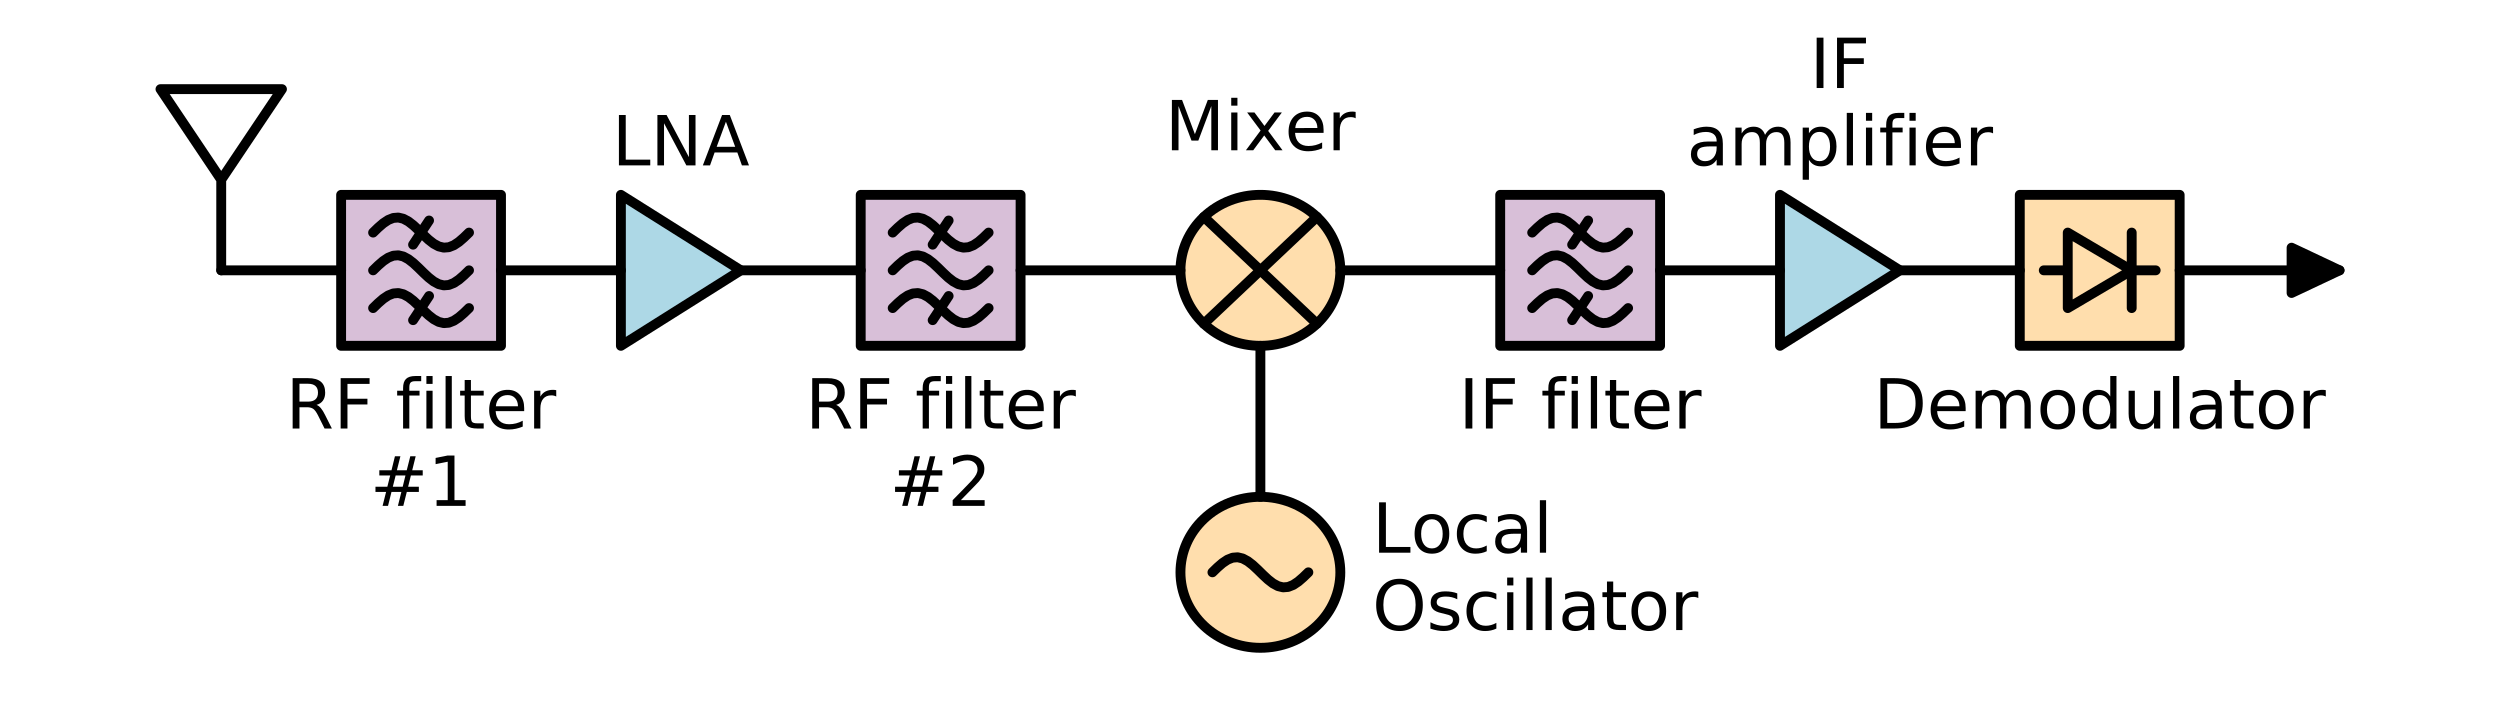 <?xml version="1.0" encoding="utf-8" standalone="no"?>
<!DOCTYPE svg PUBLIC "-//W3C//DTD SVG 1.1//EN"
  "http://www.w3.org/Graphics/SVG/1.1/DTD/svg11.dtd">
<!-- Created with matplotlib (https://matplotlib.org/) -->
<svg height="147.207pt" version="1.1" viewBox="0 0 506.653 147.207" width="506.653pt" xmlns="http://www.w3.org/2000/svg" xmlns:xlink="http://www.w3.org/1999/xlink">
 <defs>
  <style type="text/css">
*{stroke-linecap:butt;stroke-linejoin:round;white-space:pre;}
  </style>
 </defs>
 <g id="figure_1">
  <g id="patch_1">
   <path d="M 0 147.207 
L 506.653 147.207 
L 506.653 0 
L 0 0 
z
" style="fill:none;"/>
  </g>
  <g id="axes_1">
   <g id="patch_2">
    <path clip-path="url(#p82e06bd158)" d="M 255.433 70.086 
C 259.729 70.086 263.85 68.474 266.888 65.605 
C 269.926 62.736 271.633 58.844 271.633 54.786 
C 271.633 50.729 269.926 46.837 266.888 43.968 
C 263.85 41.098 259.729 39.486 255.433 39.486 
C 251.136 39.486 247.015 41.098 243.977 43.968 
C 240.94 46.837 239.233 50.729 239.233 54.786 
C 239.233 58.844 240.94 62.736 243.977 65.605 
C 247.015 68.474 251.136 70.086 255.433 70.086 
z
" style="fill:#ffdead;stroke:#000000;stroke-linejoin:miter;stroke-width:2;"/>
   </g>
   <g id="patch_3">
    <path clip-path="url(#p82e06bd158)" d="M 255.433 131.286 
C 259.729 131.286 263.85 129.674 266.888 126.805 
C 269.926 123.936 271.633 120.044 271.633 115.986 
C 271.633 111.929 269.926 108.037 266.888 105.168 
C 263.85 102.298 259.729 100.686 255.433 100.686 
C 251.136 100.686 247.015 102.298 243.977 105.168 
C 240.94 108.037 239.233 111.929 239.233 115.986 
C 239.233 120.044 240.94 123.936 243.977 126.805 
C 247.015 129.674 251.136 131.286 255.433 131.286 
z
" style="fill:#ffdead;stroke:#000000;stroke-linejoin:miter;stroke-width:2;"/>
   </g>
   <g id="patch_4">
    <path clip-path="url(#p82e06bd158)" d="M 474.133 54.786 
L 464.413 59.376 
L 464.413 54.802 
L 464.413 54.802 
L 464.413 54.771 
L 464.413 54.771 
L 464.413 50.196 
z
" style="stroke:#000000;stroke-linejoin:miter;stroke-width:2;"/>
   </g>
   <g id="patch_5">
    <path clip-path="url(#p82e06bd158)" d="M 69.133 54.786 
L 69.133 39.486 
L 101.533 39.486 
L 101.533 70.086 
L 69.133 70.086 
z
" style="fill:#d8bfd8;stroke:#d8bfd8;stroke-linejoin:miter;"/>
   </g>
   <g id="patch_6">
    <path clip-path="url(#p82e06bd158)" d="M 125.833 54.786 
L 125.833 70.086 
L 150.133 54.786 
L 125.833 39.486 
z
" style="fill:#add8e6;stroke:#add8e6;stroke-linejoin:miter;"/>
   </g>
   <g id="patch_7">
    <path clip-path="url(#p82e06bd158)" d="M 174.433 54.786 
L 174.433 39.486 
L 206.833 39.486 
L 206.833 70.086 
L 174.433 70.086 
z
" style="fill:#d8bfd8;stroke:#d8bfd8;stroke-linejoin:miter;"/>
   </g>
   <g id="patch_8">
    <path clip-path="url(#p82e06bd158)" d="M 304.033 54.786 
L 304.033 39.486 
L 336.433 39.486 
L 336.433 70.086 
L 304.033 70.086 
z
" style="fill:#d8bfd8;stroke:#d8bfd8;stroke-linejoin:miter;"/>
   </g>
   <g id="patch_9">
    <path clip-path="url(#p82e06bd158)" d="M 360.733 54.786 
L 360.733 70.086 
L 385.033 54.786 
L 360.733 39.486 
z
" style="fill:#add8e6;stroke:#add8e6;stroke-linejoin:miter;"/>
   </g>
   <g id="patch_10">
    <path clip-path="url(#p82e06bd158)" d="M 409.333 54.786 
L 409.333 39.486 
L 441.733 39.486 
L 441.733 70.086 
L 409.333 70.086 
z
" style="fill:#ffdead;stroke:#ffdead;stroke-linejoin:miter;"/>
   </g>
   <g id="line2d_1">
    <path clip-path="url(#p82e06bd158)" d="M 44.833 54.786 
L 44.833 36.426 
L 32.521 18.066 
L 57.145 18.066 
L 44.833 36.426 
" style="fill:none;stroke:#000000;stroke-linecap:round;stroke-width:2;"/>
   </g>
   <g id="line2d_2">
    <path clip-path="url(#p82e06bd158)" d="M 44.833 54.786 
L 56.983 54.786 
L 69.133 54.786 
" style="fill:none;stroke:#000000;stroke-linecap:round;stroke-width:2;"/>
   </g>
   <g id="line2d_3">
    <path clip-path="url(#p82e06bd158)" d="M 83.713 49.584 
L 86.953 44.688 
" style="fill:none;stroke:#000000;stroke-linecap:round;stroke-width:2;"/>
   </g>
   <g id="line2d_4">
    <path clip-path="url(#p82e06bd158)" d="M 83.713 64.884 
L 86.953 59.988 
" style="fill:none;stroke:#000000;stroke-linecap:round;stroke-width:2;"/>
   </g>
   <g id="line2d_5">
    <path clip-path="url(#p82e06bd158)" d="M 75.613 54.786 
L 76.636 53.793 
L 77.659 52.907 
L 78.682 52.225 
L 79.705 51.82 
L 80.728 51.737 
L 81.752 51.984 
L 82.775 52.535 
L 83.798 53.33 
L 84.821 54.283 
L 85.844 55.29 
L 86.867 56.243 
L 87.89 57.038 
L 88.914 57.589 
L 89.937 57.836 
L 90.96 57.753 
L 91.983 57.348 
L 93.006 56.666 
L 94.029 55.78 
L 95.053 54.786 
" style="fill:none;stroke:#000000;stroke-linecap:round;stroke-width:2;"/>
   </g>
   <g id="line2d_6">
    <path clip-path="url(#p82e06bd158)" d="M 75.613 47.136 
L 76.636 46.143 
L 77.659 45.257 
L 78.682 44.575 
L 79.705 44.17 
L 80.728 44.087 
L 81.752 44.334 
L 82.775 44.885 
L 83.798 45.68 
L 84.821 46.633 
L 85.844 47.64 
L 86.867 48.593 
L 87.89 49.388 
L 88.914 49.939 
L 89.937 50.186 
L 90.96 50.103 
L 91.983 49.698 
L 93.006 49.016 
L 94.029 48.13 
L 95.053 47.136 
" style="fill:none;stroke:#000000;stroke-linecap:round;stroke-width:2;"/>
   </g>
   <g id="line2d_7">
    <path clip-path="url(#p82e06bd158)" d="M 75.613 62.436 
L 76.636 61.443 
L 77.659 60.557 
L 78.682 59.875 
L 79.705 59.47 
L 80.728 59.387 
L 81.752 59.634 
L 82.775 60.185 
L 83.798 60.98 
L 84.821 61.933 
L 85.844 62.94 
L 86.867 63.893 
L 87.89 64.688 
L 88.914 65.239 
L 89.937 65.486 
L 90.96 65.403 
L 91.983 64.998 
L 93.006 64.316 
L 94.029 63.43 
L 95.053 62.436 
" style="fill:none;stroke:#000000;stroke-linecap:round;stroke-width:2;"/>
   </g>
   <g id="line2d_8">
    <path clip-path="url(#p82e06bd158)" d="M 69.133 54.786 
L 69.133 39.486 
L 101.533 39.486 
L 101.533 70.086 
L 69.133 70.086 
L 69.133 54.786 
" style="fill:none;stroke:#000000;stroke-linecap:round;stroke-width:2;"/>
   </g>
   <g id="line2d_9">
    <path clip-path="url(#p82e06bd158)" d="M 101.533 54.786 
L 113.683 54.786 
L 125.833 54.786 
" style="fill:none;stroke:#000000;stroke-linecap:round;stroke-width:2;"/>
   </g>
   <g id="line2d_10">
    <path clip-path="url(#p82e06bd158)" d="M 125.833 54.786 
L 125.833 70.086 
L 150.133 54.786 
L 125.833 39.486 
L 125.833 54.786 
" style="fill:none;stroke:#000000;stroke-linecap:round;stroke-width:2;"/>
   </g>
   <g id="line2d_11">
    <path clip-path="url(#p82e06bd158)" d="M 150.133 54.786 
L 162.283 54.786 
L 174.433 54.786 
" style="fill:none;stroke:#000000;stroke-linecap:round;stroke-width:2;"/>
   </g>
   <g id="line2d_12">
    <path clip-path="url(#p82e06bd158)" d="M 189.013 49.584 
L 192.253 44.688 
" style="fill:none;stroke:#000000;stroke-linecap:round;stroke-width:2;"/>
   </g>
   <g id="line2d_13">
    <path clip-path="url(#p82e06bd158)" d="M 189.013 64.884 
L 192.253 59.988 
" style="fill:none;stroke:#000000;stroke-linecap:round;stroke-width:2;"/>
   </g>
   <g id="line2d_14">
    <path clip-path="url(#p82e06bd158)" d="M 180.913 54.786 
L 181.936 53.793 
L 182.959 52.907 
L 183.982 52.225 
L 185.005 51.82 
L 186.028 51.737 
L 187.052 51.984 
L 188.075 52.535 
L 189.098 53.33 
L 190.121 54.283 
L 191.144 55.29 
L 192.167 56.243 
L 193.19 57.038 
L 194.214 57.589 
L 195.237 57.836 
L 196.26 57.753 
L 197.283 57.348 
L 198.306 56.666 
L 199.329 55.78 
L 200.353 54.786 
" style="fill:none;stroke:#000000;stroke-linecap:round;stroke-width:2;"/>
   </g>
   <g id="line2d_15">
    <path clip-path="url(#p82e06bd158)" d="M 180.913 47.136 
L 181.936 46.143 
L 182.959 45.257 
L 183.982 44.575 
L 185.005 44.17 
L 186.028 44.087 
L 187.052 44.334 
L 188.075 44.885 
L 189.098 45.68 
L 190.121 46.633 
L 191.144 47.64 
L 192.167 48.593 
L 193.19 49.388 
L 194.214 49.939 
L 195.237 50.186 
L 196.26 50.103 
L 197.283 49.698 
L 198.306 49.016 
L 199.329 48.13 
L 200.353 47.136 
" style="fill:none;stroke:#000000;stroke-linecap:round;stroke-width:2;"/>
   </g>
   <g id="line2d_16">
    <path clip-path="url(#p82e06bd158)" d="M 180.913 62.436 
L 181.936 61.443 
L 182.959 60.557 
L 183.982 59.875 
L 185.005 59.47 
L 186.028 59.387 
L 187.052 59.634 
L 188.075 60.185 
L 189.098 60.98 
L 190.121 61.933 
L 191.144 62.94 
L 192.167 63.893 
L 193.19 64.688 
L 194.214 65.239 
L 195.237 65.486 
L 196.26 65.403 
L 197.283 64.998 
L 198.306 64.316 
L 199.329 63.43 
L 200.353 62.436 
" style="fill:none;stroke:#000000;stroke-linecap:round;stroke-width:2;"/>
   </g>
   <g id="line2d_17">
    <path clip-path="url(#p82e06bd158)" d="M 174.433 54.786 
L 174.433 39.486 
L 206.833 39.486 
L 206.833 70.086 
L 174.433 70.086 
L 174.433 54.786 
" style="fill:none;stroke:#000000;stroke-linecap:round;stroke-width:2;"/>
   </g>
   <g id="line2d_18">
    <path clip-path="url(#p82e06bd158)" d="M 206.833 54.786 
L 223.033 54.786 
L 239.233 54.786 
" style="fill:none;stroke:#000000;stroke-linecap:round;stroke-width:2;"/>
   </g>
   <g id="line2d_19">
    <path clip-path="url(#p82e06bd158)" d="M 266.888 43.968 
L 243.977 65.605 
" style="fill:none;stroke:#000000;stroke-linecap:round;stroke-width:2;"/>
   </g>
   <g id="line2d_20">
    <path clip-path="url(#p82e06bd158)" d="M 266.888 65.605 
L 243.977 43.968 
" style="fill:none;stroke:#000000;stroke-linecap:round;stroke-width:2;"/>
   </g>
   <g id="line2d_21">
    <path clip-path="url(#p82e06bd158)" d="M 255.433 70.086 
L 255.433 85.386 
L 255.433 100.686 
" style="fill:none;stroke:#000000;stroke-linecap:round;stroke-width:2;"/>
   </g>
   <g id="line2d_22">
    <path clip-path="url(#p82e06bd158)" d="M 245.713 115.986 
L 246.736 114.993 
L 247.759 114.107 
L 248.782 113.425 
L 249.805 113.02 
L 250.828 112.937 
L 251.852 113.184 
L 252.875 113.735 
L 253.898 114.53 
L 254.921 115.483 
L 255.944 116.49 
L 256.967 117.443 
L 257.99 118.238 
L 259.014 118.789 
L 260.037 119.036 
L 261.06 118.953 
L 262.083 118.548 
L 263.106 117.866 
L 264.129 116.98 
L 265.153 115.986 
" style="fill:none;stroke:#000000;stroke-linecap:round;stroke-width:2;"/>
   </g>
   <g id="line2d_23">
    <path clip-path="url(#p82e06bd158)" d="M 271.633 54.786 
L 287.833 54.786 
L 304.033 54.786 
" style="fill:none;stroke:#000000;stroke-linecap:round;stroke-width:2;"/>
   </g>
   <g id="line2d_24">
    <path clip-path="url(#p82e06bd158)" d="M 318.613 49.584 
L 321.853 44.688 
" style="fill:none;stroke:#000000;stroke-linecap:round;stroke-width:2;"/>
   </g>
   <g id="line2d_25">
    <path clip-path="url(#p82e06bd158)" d="M 318.613 64.884 
L 321.853 59.988 
" style="fill:none;stroke:#000000;stroke-linecap:round;stroke-width:2;"/>
   </g>
   <g id="line2d_26">
    <path clip-path="url(#p82e06bd158)" d="M 310.513 54.786 
L 311.536 53.793 
L 312.559 52.907 
L 313.582 52.225 
L 314.605 51.82 
L 315.628 51.737 
L 316.652 51.984 
L 317.675 52.535 
L 318.698 53.33 
L 319.721 54.283 
L 320.744 55.29 
L 321.767 56.243 
L 322.79 57.038 
L 323.814 57.589 
L 324.837 57.836 
L 325.86 57.753 
L 326.883 57.348 
L 327.906 56.666 
L 328.929 55.78 
L 329.953 54.786 
" style="fill:none;stroke:#000000;stroke-linecap:round;stroke-width:2;"/>
   </g>
   <g id="line2d_27">
    <path clip-path="url(#p82e06bd158)" d="M 310.513 47.136 
L 311.536 46.143 
L 312.559 45.257 
L 313.582 44.575 
L 314.605 44.17 
L 315.628 44.087 
L 316.652 44.334 
L 317.675 44.885 
L 318.698 45.68 
L 319.721 46.633 
L 320.744 47.64 
L 321.767 48.593 
L 322.79 49.388 
L 323.814 49.939 
L 324.837 50.186 
L 325.86 50.103 
L 326.883 49.698 
L 327.906 49.016 
L 328.929 48.13 
L 329.953 47.136 
" style="fill:none;stroke:#000000;stroke-linecap:round;stroke-width:2;"/>
   </g>
   <g id="line2d_28">
    <path clip-path="url(#p82e06bd158)" d="M 310.513 62.436 
L 311.536 61.443 
L 312.559 60.557 
L 313.582 59.875 
L 314.605 59.47 
L 315.628 59.387 
L 316.652 59.634 
L 317.675 60.185 
L 318.698 60.98 
L 319.721 61.933 
L 320.744 62.94 
L 321.767 63.893 
L 322.79 64.688 
L 323.814 65.239 
L 324.837 65.486 
L 325.86 65.403 
L 326.883 64.998 
L 327.906 64.316 
L 328.929 63.43 
L 329.953 62.436 
" style="fill:none;stroke:#000000;stroke-linecap:round;stroke-width:2;"/>
   </g>
   <g id="line2d_29">
    <path clip-path="url(#p82e06bd158)" d="M 304.033 54.786 
L 304.033 39.486 
L 336.433 39.486 
L 336.433 70.086 
L 304.033 70.086 
L 304.033 54.786 
" style="fill:none;stroke:#000000;stroke-linecap:round;stroke-width:2;"/>
   </g>
   <g id="line2d_30">
    <path clip-path="url(#p82e06bd158)" d="M 336.433 54.786 
L 348.583 54.786 
L 360.733 54.786 
" style="fill:none;stroke:#000000;stroke-linecap:round;stroke-width:2;"/>
   </g>
   <g id="line2d_31">
    <path clip-path="url(#p82e06bd158)" d="M 360.733 54.786 
L 360.733 70.086 
L 385.033 54.786 
L 360.733 39.486 
L 360.733 54.786 
" style="fill:none;stroke:#000000;stroke-linecap:round;stroke-width:2;"/>
   </g>
   <g id="line2d_32">
    <path clip-path="url(#p82e06bd158)" d="M 385.033 54.786 
L 397.183 54.786 
L 409.333 54.786 
" style="fill:none;stroke:#000000;stroke-linecap:round;stroke-width:2;"/>
   </g>
   <g id="line2d_33">
    <path clip-path="url(#p82e06bd158)" d="M 414.193 54.786 
L 436.873 54.786 
" style="fill:none;stroke:#000000;stroke-linecap:round;stroke-width:2;"/>
   </g>
   <g id="line2d_34">
    <path clip-path="url(#p82e06bd158)" d="M 432.013 47.136 
L 432.013 62.436 
" style="fill:none;stroke:#000000;stroke-linecap:round;stroke-width:2;"/>
   </g>
   <g id="line2d_35">
    <path clip-path="url(#p82e06bd158)" d="M 409.333 54.786 
L 409.333 39.486 
L 441.733 39.486 
L 441.733 70.086 
L 409.333 70.086 
L 409.333 54.786 
" style="fill:none;stroke:#000000;stroke-linecap:round;stroke-width:2;"/>
   </g>
   <g id="line2d_36">
    <path clip-path="url(#p82e06bd158)" d="M 441.733 54.786 
L 457.933 54.786 
L 474.133 54.786 
" style="fill:none;stroke:#000000;stroke-linecap:round;stroke-width:2;"/>
   </g>
   <g id="patch_11">
    <path clip-path="url(#p82e06bd158)" d="M 432.013 54.786 
L 419.053 47.136 
L 419.053 62.436 
z
" style="fill:#ffdead;stroke:#000000;stroke-linejoin:miter;stroke-width:2;"/>
   </g>
   <g id="text_1">
    <!-- RF filter -->
    <defs>
     <path d="M 44.391 34.188 
Q 47.562 33.109 50.562 29.594 
Q 53.562 26.078 56.594 19.922 
L 66.609 0 
L 56 0 
L 46.688 18.703 
Q 43.062 26.031 39.672 28.422 
Q 36.281 30.812 30.422 30.812 
L 19.672 30.812 
L 19.672 0 
L 9.812 0 
L 9.812 72.906 
L 32.078 72.906 
Q 44.578 72.906 50.734 67.672 
Q 56.891 62.453 56.891 51.906 
Q 56.891 45.016 53.688 40.469 
Q 50.484 35.938 44.391 34.188 
z
M 19.672 64.797 
L 19.672 38.922 
L 32.078 38.922 
Q 39.203 38.922 42.844 42.219 
Q 46.484 45.516 46.484 51.906 
Q 46.484 58.297 42.844 61.547 
Q 39.203 64.797 32.078 64.797 
z
" id="DejaVuSans-82"/>
     <path d="M 9.812 72.906 
L 51.703 72.906 
L 51.703 64.594 
L 19.672 64.594 
L 19.672 43.109 
L 48.578 43.109 
L 48.578 34.812 
L 19.672 34.812 
L 19.672 0 
L 9.812 0 
z
" id="DejaVuSans-70"/>
     <path id="DejaVuSans-32"/>
     <path d="M 37.109 75.984 
L 37.109 68.5 
L 28.516 68.5 
Q 23.688 68.5 21.797 66.547 
Q 19.922 64.594 19.922 59.516 
L 19.922 54.688 
L 34.719 54.688 
L 34.719 47.703 
L 19.922 47.703 
L 19.922 0 
L 10.891 0 
L 10.891 47.703 
L 2.297 47.703 
L 2.297 54.688 
L 10.891 54.688 
L 10.891 58.5 
Q 10.891 67.625 15.141 71.797 
Q 19.391 75.984 28.609 75.984 
z
" id="DejaVuSans-102"/>
     <path d="M 9.422 54.688 
L 18.406 54.688 
L 18.406 0 
L 9.422 0 
z
M 9.422 75.984 
L 18.406 75.984 
L 18.406 64.594 
L 9.422 64.594 
z
" id="DejaVuSans-105"/>
     <path d="M 9.422 75.984 
L 18.406 75.984 
L 18.406 0 
L 9.422 0 
z
" id="DejaVuSans-108"/>
     <path d="M 18.312 70.219 
L 18.312 54.688 
L 36.812 54.688 
L 36.812 47.703 
L 18.312 47.703 
L 18.312 18.016 
Q 18.312 11.328 20.141 9.422 
Q 21.969 7.516 27.594 7.516 
L 36.812 7.516 
L 36.812 0 
L 27.594 0 
Q 17.188 0 13.234 3.875 
Q 9.281 7.766 9.281 18.016 
L 9.281 47.703 
L 2.688 47.703 
L 2.688 54.688 
L 9.281 54.688 
L 9.281 70.219 
z
" id="DejaVuSans-116"/>
     <path d="M 56.203 29.594 
L 56.203 25.203 
L 14.891 25.203 
Q 15.484 15.922 20.484 11.062 
Q 25.484 6.203 34.422 6.203 
Q 39.594 6.203 44.453 7.469 
Q 49.312 8.734 54.109 11.281 
L 54.109 2.781 
Q 49.266 0.734 44.188 -0.344 
Q 39.109 -1.422 33.891 -1.422 
Q 20.797 -1.422 13.156 6.188 
Q 5.516 13.812 5.516 26.812 
Q 5.516 40.234 12.766 48.109 
Q 20.016 56 32.328 56 
Q 43.359 56 49.781 48.891 
Q 56.203 41.797 56.203 29.594 
z
M 47.219 32.234 
Q 47.125 39.594 43.094 43.984 
Q 39.062 48.391 32.422 48.391 
Q 24.906 48.391 20.391 44.141 
Q 15.875 39.891 15.188 32.172 
z
" id="DejaVuSans-101"/>
     <path d="M 41.109 46.297 
Q 39.594 47.172 37.812 47.578 
Q 36.031 48 33.891 48 
Q 26.266 48 22.188 43.047 
Q 18.109 38.094 18.109 28.812 
L 18.109 0 
L 9.078 0 
L 9.078 54.688 
L 18.109 54.688 
L 18.109 46.188 
Q 20.953 51.172 25.484 53.578 
Q 30.031 56 36.531 56 
Q 37.453 56 38.578 55.875 
Q 39.703 55.766 41.062 55.516 
z
" id="DejaVuSans-114"/>
    </defs>
    <g transform="translate(57.935 86.844)scale(0.14 -0.14)">
     <use xlink:href="#DejaVuSans-82"/>
     <use x="69.482" xlink:href="#DejaVuSans-70"/>
     <use x="127.002" xlink:href="#DejaVuSans-32"/>
     <use x="158.789" xlink:href="#DejaVuSans-102"/>
     <use x="193.994" xlink:href="#DejaVuSans-105"/>
     <use x="221.777" xlink:href="#DejaVuSans-108"/>
     <use x="249.561" xlink:href="#DejaVuSans-116"/>
     <use x="288.77" xlink:href="#DejaVuSans-101"/>
     <use x="350.293" xlink:href="#DejaVuSans-114"/>
    </g>
    <!-- #1 -->
    <defs>
     <path d="M 51.125 44 
L 36.922 44 
L 32.812 27.688 
L 47.125 27.688 
z
M 43.797 71.781 
L 38.719 51.516 
L 52.984 51.516 
L 58.109 71.781 
L 65.922 71.781 
L 60.891 51.516 
L 76.125 51.516 
L 76.125 44 
L 58.984 44 
L 54.984 27.688 
L 70.516 27.688 
L 70.516 20.219 
L 53.078 20.219 
L 48 0 
L 40.188 0 
L 45.219 20.219 
L 30.906 20.219 
L 25.875 0 
L 18.016 0 
L 23.094 20.219 
L 7.719 20.219 
L 7.719 27.688 
L 24.906 27.688 
L 29 44 
L 13.281 44 
L 13.281 51.516 
L 30.906 51.516 
L 35.891 71.781 
z
" id="DejaVuSans-35"/>
     <path d="M 12.406 8.297 
L 28.516 8.297 
L 28.516 63.922 
L 10.984 60.406 
L 10.984 69.391 
L 28.422 72.906 
L 38.281 72.906 
L 38.281 8.297 
L 54.391 8.297 
L 54.391 0 
L 12.406 0 
z
" id="DejaVuSans-49"/>
    </defs>
    <g transform="translate(75.013 102.521)scale(0.14 -0.14)">
     <use xlink:href="#DejaVuSans-35"/>
     <use x="83.789" xlink:href="#DejaVuSans-49"/>
    </g>
   </g>
   <g id="text_2">
    <!-- LNA -->
    <defs>
     <path d="M 9.812 72.906 
L 19.672 72.906 
L 19.672 8.297 
L 55.172 8.297 
L 55.172 0 
L 9.812 0 
z
" id="DejaVuSans-76"/>
     <path d="M 9.812 72.906 
L 23.094 72.906 
L 55.422 11.922 
L 55.422 72.906 
L 64.984 72.906 
L 64.984 0 
L 51.703 0 
L 19.391 60.984 
L 19.391 0 
L 9.812 0 
z
" id="DejaVuSans-78"/>
     <path d="M 34.188 63.188 
L 20.797 26.906 
L 47.609 26.906 
z
M 28.609 72.906 
L 39.797 72.906 
L 67.578 0 
L 57.328 0 
L 50.688 18.703 
L 17.828 18.703 
L 11.188 0 
L 0.781 0 
z
" id="DejaVuSans-65"/>
    </defs>
    <g transform="translate(124.057 33.515)scale(0.14 -0.14)">
     <use xlink:href="#DejaVuSans-76"/>
     <use x="55.713" xlink:href="#DejaVuSans-78"/>
     <use x="130.518" xlink:href="#DejaVuSans-65"/>
    </g>
   </g>
   <g id="text_3">
    <!-- RF filter -->
    <g transform="translate(163.235 86.844)scale(0.14 -0.14)">
     <use xlink:href="#DejaVuSans-82"/>
     <use x="69.482" xlink:href="#DejaVuSans-70"/>
     <use x="127.002" xlink:href="#DejaVuSans-32"/>
     <use x="158.789" xlink:href="#DejaVuSans-102"/>
     <use x="193.994" xlink:href="#DejaVuSans-105"/>
     <use x="221.777" xlink:href="#DejaVuSans-108"/>
     <use x="249.561" xlink:href="#DejaVuSans-116"/>
     <use x="288.77" xlink:href="#DejaVuSans-101"/>
     <use x="350.293" xlink:href="#DejaVuSans-114"/>
    </g>
    <!-- #2 -->
    <defs>
     <path d="M 19.188 8.297 
L 53.609 8.297 
L 53.609 0 
L 7.328 0 
L 7.328 8.297 
Q 12.938 14.109 22.625 23.891 
Q 32.328 33.688 34.812 36.531 
Q 39.547 41.844 41.422 45.531 
Q 43.312 49.219 43.312 52.781 
Q 43.312 58.594 39.234 62.25 
Q 35.156 65.922 28.609 65.922 
Q 23.969 65.922 18.812 64.312 
Q 13.672 62.703 7.812 59.422 
L 7.812 69.391 
Q 13.766 71.781 18.938 73 
Q 24.125 74.219 28.422 74.219 
Q 39.75 74.219 46.484 68.547 
Q 53.219 62.891 53.219 53.422 
Q 53.219 48.922 51.531 44.891 
Q 49.859 40.875 45.406 35.406 
Q 44.188 33.984 37.641 27.219 
Q 31.109 20.453 19.188 8.297 
z
" id="DejaVuSans-50"/>
    </defs>
    <g transform="translate(180.313 102.521)scale(0.14 -0.14)">
     <use xlink:href="#DejaVuSans-35"/>
     <use x="83.789" xlink:href="#DejaVuSans-50"/>
    </g>
   </g>
   <g id="text_4">
    <!-- Mixer -->
    <defs>
     <path d="M 9.812 72.906 
L 24.516 72.906 
L 43.109 23.297 
L 61.812 72.906 
L 76.516 72.906 
L 76.516 0 
L 66.891 0 
L 66.891 64.016 
L 48.094 14.016 
L 38.188 14.016 
L 19.391 64.016 
L 19.391 0 
L 9.812 0 
z
" id="DejaVuSans-77"/>
     <path d="M 54.891 54.688 
L 35.109 28.078 
L 55.906 0 
L 45.312 0 
L 29.391 21.484 
L 13.484 0 
L 2.875 0 
L 24.125 28.609 
L 4.688 54.688 
L 15.281 54.688 
L 29.781 35.203 
L 44.281 54.688 
z
" id="DejaVuSans-120"/>
    </defs>
    <g transform="translate(236.124 30.455)scale(0.14 -0.14)">
     <use xlink:href="#DejaVuSans-77"/>
     <use x="86.279" xlink:href="#DejaVuSans-105"/>
     <use x="114.062" xlink:href="#DejaVuSans-120"/>
     <use x="173.195" xlink:href="#DejaVuSans-101"/>
     <use x="234.719" xlink:href="#DejaVuSans-114"/>
    </g>
   </g>
   <g id="text_5">
    <!-- Local -->
    <defs>
     <path d="M 30.609 48.391 
Q 23.391 48.391 19.188 42.75 
Q 14.984 37.109 14.984 27.297 
Q 14.984 17.484 19.156 11.844 
Q 23.344 6.203 30.609 6.203 
Q 37.797 6.203 41.984 11.859 
Q 46.188 17.531 46.188 27.297 
Q 46.188 37.016 41.984 42.703 
Q 37.797 48.391 30.609 48.391 
z
M 30.609 56 
Q 42.328 56 49.016 48.375 
Q 55.719 40.766 55.719 27.297 
Q 55.719 13.875 49.016 6.219 
Q 42.328 -1.422 30.609 -1.422 
Q 18.844 -1.422 12.172 6.219 
Q 5.516 13.875 5.516 27.297 
Q 5.516 40.766 12.172 48.375 
Q 18.844 56 30.609 56 
z
" id="DejaVuSans-111"/>
     <path d="M 48.781 52.594 
L 48.781 44.188 
Q 44.969 46.297 41.141 47.344 
Q 37.312 48.391 33.406 48.391 
Q 24.656 48.391 19.812 42.844 
Q 14.984 37.312 14.984 27.297 
Q 14.984 17.281 19.812 11.734 
Q 24.656 6.203 33.406 6.203 
Q 37.312 6.203 41.141 7.25 
Q 44.969 8.297 48.781 10.406 
L 48.781 2.094 
Q 45.016 0.344 40.984 -0.531 
Q 36.969 -1.422 32.422 -1.422 
Q 20.062 -1.422 12.781 6.344 
Q 5.516 14.109 5.516 27.297 
Q 5.516 40.672 12.859 48.328 
Q 20.219 56 33.016 56 
Q 37.156 56 41.109 55.141 
Q 45.062 54.297 48.781 52.594 
z
" id="DejaVuSans-99"/>
     <path d="M 34.281 27.484 
Q 23.391 27.484 19.188 25 
Q 14.984 22.516 14.984 16.5 
Q 14.984 11.719 18.141 8.906 
Q 21.297 6.109 26.703 6.109 
Q 34.188 6.109 38.703 11.406 
Q 43.219 16.703 43.219 25.484 
L 43.219 27.484 
z
M 52.203 31.203 
L 52.203 0 
L 43.219 0 
L 43.219 8.297 
Q 40.141 3.328 35.547 0.953 
Q 30.953 -1.422 24.312 -1.422 
Q 15.922 -1.422 10.953 3.297 
Q 6 8.016 6 15.922 
Q 6 25.141 12.172 29.828 
Q 18.359 34.516 30.609 34.516 
L 43.219 34.516 
L 43.219 35.406 
Q 43.219 41.609 39.141 45 
Q 35.062 48.391 27.688 48.391 
Q 23 48.391 18.547 47.266 
Q 14.109 46.141 10.016 43.891 
L 10.016 52.203 
Q 14.938 54.109 19.578 55.047 
Q 24.219 56 28.609 56 
Q 40.484 56 46.344 49.844 
Q 52.203 43.703 52.203 31.203 
z
" id="DejaVuSans-97"/>
    </defs>
    <g transform="translate(278.113 112.011)scale(0.14 -0.14)">
     <use xlink:href="#DejaVuSans-76"/>
     <use x="55.697" xlink:href="#DejaVuSans-111"/>
     <use x="116.879" xlink:href="#DejaVuSans-99"/>
     <use x="171.859" xlink:href="#DejaVuSans-97"/>
     <use x="233.139" xlink:href="#DejaVuSans-108"/>
    </g>
    <!-- Oscillator -->
    <defs>
     <path d="M 39.406 66.219 
Q 28.656 66.219 22.328 58.203 
Q 16.016 50.203 16.016 36.375 
Q 16.016 22.609 22.328 14.594 
Q 28.656 6.594 39.406 6.594 
Q 50.141 6.594 56.422 14.594 
Q 62.703 22.609 62.703 36.375 
Q 62.703 50.203 56.422 58.203 
Q 50.141 66.219 39.406 66.219 
z
M 39.406 74.219 
Q 54.734 74.219 63.906 63.938 
Q 73.094 53.656 73.094 36.375 
Q 73.094 19.141 63.906 8.859 
Q 54.734 -1.422 39.406 -1.422 
Q 24.031 -1.422 14.812 8.828 
Q 5.609 19.094 5.609 36.375 
Q 5.609 53.656 14.812 63.938 
Q 24.031 74.219 39.406 74.219 
z
" id="DejaVuSans-79"/>
     <path d="M 44.281 53.078 
L 44.281 44.578 
Q 40.484 46.531 36.375 47.5 
Q 32.281 48.484 27.875 48.484 
Q 21.188 48.484 17.844 46.438 
Q 14.5 44.391 14.5 40.281 
Q 14.5 37.156 16.891 35.375 
Q 19.281 33.594 26.516 31.984 
L 29.594 31.297 
Q 39.156 29.25 43.188 25.516 
Q 47.219 21.781 47.219 15.094 
Q 47.219 7.469 41.188 3.016 
Q 35.156 -1.422 24.609 -1.422 
Q 20.219 -1.422 15.453 -0.562 
Q 10.688 0.297 5.422 2 
L 5.422 11.281 
Q 10.406 8.688 15.234 7.391 
Q 20.062 6.109 24.812 6.109 
Q 31.156 6.109 34.562 8.281 
Q 37.984 10.453 37.984 14.406 
Q 37.984 18.062 35.516 20.016 
Q 33.062 21.969 24.703 23.781 
L 21.578 24.516 
Q 13.234 26.266 9.516 29.906 
Q 5.812 33.547 5.812 39.891 
Q 5.812 47.609 11.281 51.797 
Q 16.75 56 26.812 56 
Q 31.781 56 36.172 55.266 
Q 40.578 54.547 44.281 53.078 
z
" id="DejaVuSans-115"/>
    </defs>
    <g transform="translate(278.113 127.688)scale(0.14 -0.14)">
     <use xlink:href="#DejaVuSans-79"/>
     <use x="78.711" xlink:href="#DejaVuSans-115"/>
     <use x="130.811" xlink:href="#DejaVuSans-99"/>
     <use x="185.791" xlink:href="#DejaVuSans-105"/>
     <use x="213.574" xlink:href="#DejaVuSans-108"/>
     <use x="241.357" xlink:href="#DejaVuSans-108"/>
     <use x="269.141" xlink:href="#DejaVuSans-97"/>
     <use x="330.42" xlink:href="#DejaVuSans-116"/>
     <use x="369.629" xlink:href="#DejaVuSans-111"/>
     <use x="430.811" xlink:href="#DejaVuSans-114"/>
    </g>
   </g>
   <g id="text_6">
    <!-- IF filter -->
    <defs>
     <path d="M 9.812 72.906 
L 19.672 72.906 
L 19.672 0 
L 9.812 0 
z
" id="DejaVuSans-73"/>
    </defs>
    <g transform="translate(295.634 86.844)scale(0.14 -0.14)">
     <use xlink:href="#DejaVuSans-73"/>
     <use x="29.492" xlink:href="#DejaVuSans-70"/>
     <use x="87.012" xlink:href="#DejaVuSans-32"/>
     <use x="118.799" xlink:href="#DejaVuSans-102"/>
     <use x="154.004" xlink:href="#DejaVuSans-105"/>
     <use x="181.787" xlink:href="#DejaVuSans-108"/>
     <use x="209.57" xlink:href="#DejaVuSans-116"/>
     <use x="248.779" xlink:href="#DejaVuSans-101"/>
     <use x="310.303" xlink:href="#DejaVuSans-114"/>
    </g>
   </g>
   <g id="text_7">
    <!-- IF -->
    <g transform="translate(366.792 17.838)scale(0.14 -0.14)">
     <use xlink:href="#DejaVuSans-73"/>
     <use x="29.492" xlink:href="#DejaVuSans-70"/>
    </g>
    <!-- amplifier -->
    <defs>
     <path d="M 52 44.188 
Q 55.375 50.25 60.062 53.125 
Q 64.75 56 71.094 56 
Q 79.641 56 84.281 50.016 
Q 88.922 44.047 88.922 33.016 
L 88.922 0 
L 79.891 0 
L 79.891 32.719 
Q 79.891 40.578 77.094 44.375 
Q 74.312 48.188 68.609 48.188 
Q 61.625 48.188 57.562 43.547 
Q 53.516 38.922 53.516 30.906 
L 53.516 0 
L 44.484 0 
L 44.484 32.719 
Q 44.484 40.625 41.703 44.406 
Q 38.922 48.188 33.109 48.188 
Q 26.219 48.188 22.156 43.531 
Q 18.109 38.875 18.109 30.906 
L 18.109 0 
L 9.078 0 
L 9.078 54.688 
L 18.109 54.688 
L 18.109 46.188 
Q 21.188 51.219 25.484 53.609 
Q 29.781 56 35.688 56 
Q 41.656 56 45.828 52.969 
Q 50 49.953 52 44.188 
z
" id="DejaVuSans-109"/>
     <path d="M 18.109 8.203 
L 18.109 -20.797 
L 9.078 -20.797 
L 9.078 54.688 
L 18.109 54.688 
L 18.109 46.391 
Q 20.953 51.266 25.266 53.625 
Q 29.594 56 35.594 56 
Q 45.562 56 51.781 48.094 
Q 58.016 40.188 58.016 27.297 
Q 58.016 14.406 51.781 6.484 
Q 45.562 -1.422 35.594 -1.422 
Q 29.594 -1.422 25.266 0.953 
Q 20.953 3.328 18.109 8.203 
z
M 48.688 27.297 
Q 48.688 37.203 44.609 42.844 
Q 40.531 48.484 33.406 48.484 
Q 26.266 48.484 22.188 42.844 
Q 18.109 37.203 18.109 27.297 
Q 18.109 17.391 22.188 11.75 
Q 26.266 6.109 33.406 6.109 
Q 40.531 6.109 44.609 11.75 
Q 48.688 17.391 48.688 27.297 
z
" id="DejaVuSans-112"/>
    </defs>
    <g transform="translate(341.847 33.515)scale(0.14 -0.14)">
     <use xlink:href="#DejaVuSans-97"/>
     <use x="61.279" xlink:href="#DejaVuSans-109"/>
     <use x="158.691" xlink:href="#DejaVuSans-112"/>
     <use x="222.168" xlink:href="#DejaVuSans-108"/>
     <use x="249.951" xlink:href="#DejaVuSans-105"/>
     <use x="277.734" xlink:href="#DejaVuSans-102"/>
     <use x="312.939" xlink:href="#DejaVuSans-105"/>
     <use x="340.723" xlink:href="#DejaVuSans-101"/>
     <use x="402.246" xlink:href="#DejaVuSans-114"/>
    </g>
   </g>
   <g id="text_8">
    <!-- Demodulator -->
    <defs>
     <path d="M 19.672 64.797 
L 19.672 8.109 
L 31.594 8.109 
Q 46.688 8.109 53.688 14.938 
Q 60.688 21.781 60.688 36.531 
Q 60.688 51.172 53.688 57.984 
Q 46.688 64.797 31.594 64.797 
z
M 9.812 72.906 
L 30.078 72.906 
Q 51.266 72.906 61.172 64.094 
Q 71.094 55.281 71.094 36.531 
Q 71.094 17.672 61.125 8.828 
Q 51.172 0 30.078 0 
L 9.812 0 
z
" id="DejaVuSans-68"/>
     <path d="M 45.406 46.391 
L 45.406 75.984 
L 54.391 75.984 
L 54.391 0 
L 45.406 0 
L 45.406 8.203 
Q 42.578 3.328 38.25 0.953 
Q 33.938 -1.422 27.875 -1.422 
Q 17.969 -1.422 11.734 6.484 
Q 5.516 14.406 5.516 27.297 
Q 5.516 40.188 11.734 48.094 
Q 17.969 56 27.875 56 
Q 33.938 56 38.25 53.625 
Q 42.578 51.266 45.406 46.391 
z
M 14.797 27.297 
Q 14.797 17.391 18.875 11.75 
Q 22.953 6.109 30.078 6.109 
Q 37.203 6.109 41.297 11.75 
Q 45.406 17.391 45.406 27.297 
Q 45.406 37.203 41.297 42.844 
Q 37.203 48.484 30.078 48.484 
Q 22.953 48.484 18.875 42.844 
Q 14.797 37.203 14.797 27.297 
z
" id="DejaVuSans-100"/>
     <path d="M 8.5 21.578 
L 8.5 54.688 
L 17.484 54.688 
L 17.484 21.922 
Q 17.484 14.156 20.5 10.266 
Q 23.531 6.391 29.594 6.391 
Q 36.859 6.391 41.078 11.031 
Q 45.312 15.672 45.312 23.688 
L 45.312 54.688 
L 54.297 54.688 
L 54.297 0 
L 45.312 0 
L 45.312 8.406 
Q 42.047 3.422 37.719 1 
Q 33.406 -1.422 27.688 -1.422 
Q 18.266 -1.422 13.375 4.438 
Q 8.5 10.297 8.5 21.578 
z
M 31.109 56 
z
" id="DejaVuSans-117"/>
    </defs>
    <g transform="translate(379.714 86.844)scale(0.14 -0.14)">
     <use xlink:href="#DejaVuSans-68"/>
     <use x="77.002" xlink:href="#DejaVuSans-101"/>
     <use x="138.525" xlink:href="#DejaVuSans-109"/>
     <use x="235.938" xlink:href="#DejaVuSans-111"/>
     <use x="297.119" xlink:href="#DejaVuSans-100"/>
     <use x="360.596" xlink:href="#DejaVuSans-117"/>
     <use x="423.975" xlink:href="#DejaVuSans-108"/>
     <use x="451.758" xlink:href="#DejaVuSans-97"/>
     <use x="513.037" xlink:href="#DejaVuSans-116"/>
     <use x="552.246" xlink:href="#DejaVuSans-111"/>
     <use x="613.428" xlink:href="#DejaVuSans-114"/>
    </g>
   </g>
  </g>
 </g>
 <defs>
  <clipPath id="p82e06bd158">
   <rect height="130.662" width="492.253" x="7.2" y="9.345"/>
  </clipPath>
 </defs>
</svg>
